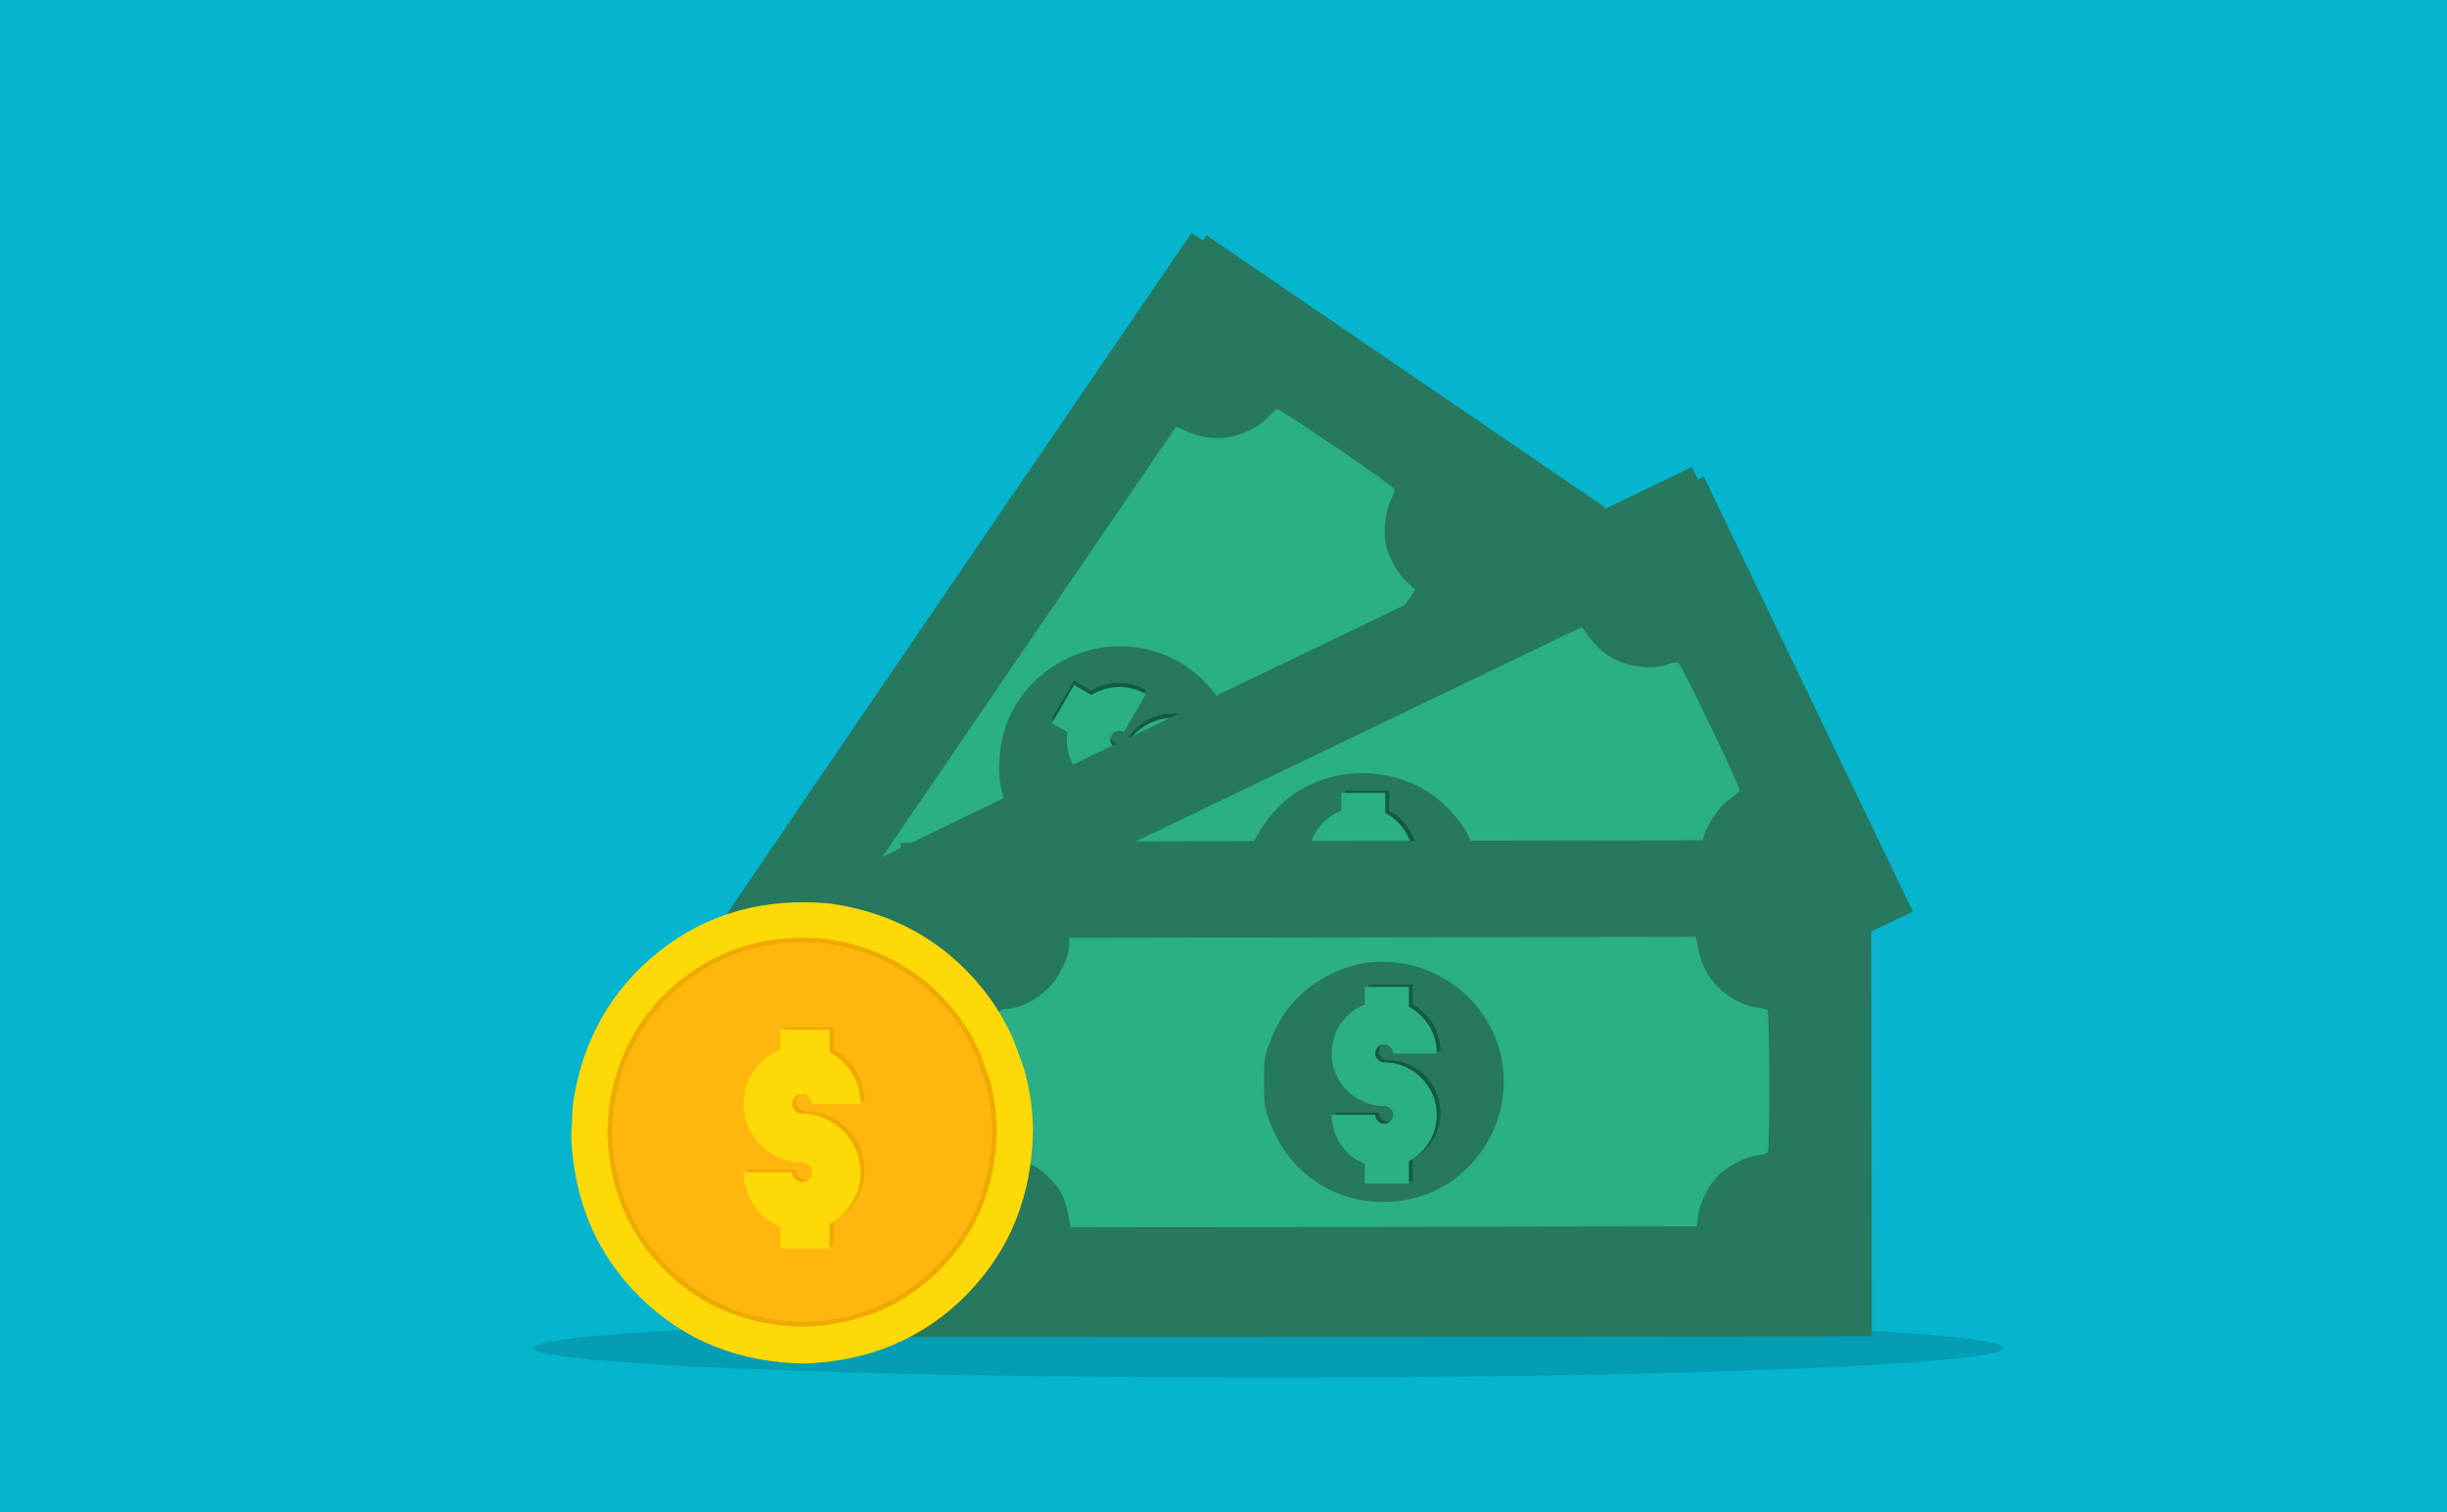 <?xml version="1.0" encoding="utf-8"?>
<svg xmlns="http://www.w3.org/2000/svg" xmlns:xlink="http://www.w3.org/1999/xlink" version= "1.1" width="1618px" height="1000px" viewBox="-350 195 1618 1000">
<g id="layer1">
<g style="fill:rgb(5,180,205); fill-opacity:1.0; stroke-linejoin: miter">
<path d="M-356.104,179.045L458.898,179.045L1273.901,179.046L1273.901,1204.434Q458.898,1204.435,-356.104,1204.435Q-356.104,691.74,-356.104,179.045"/>
</g>
<g style="fill:rgb(0,0,0); fill-opacity:0.125; stroke-linejoin: miter">
<path d="M975.485,1086.429L971.044,1089.1Q939.469,1097.173,786.266,1102.013Q632.004,1106.85,422.958,1105.935Q223.45,1104.658,103.834,1098.458Q65.508,1096.455,40.696,1094.091L19.842,1091.662Q2.657,1089.154,2.463,1086.429Q7.68,1078.063,144.959,1072.508Q282.238,1066.953,488.974,1066.742Q695.711,1066.953,832.989,1072.508Q970.268,1078.063,975.485,1086.429"/>
</g>
<g style="fill:rgb(16,255,127); fill-opacity:0.996; stroke-linejoin: miter">
</g>
<g style="fill:rgb(255,0,0); fill-opacity:0.996; stroke-linejoin: miter">
</g>
<g>
<g style="fill:rgb(38,120,95); fill-opacity:1.0; stroke-linejoin: miter">
<path d="M94.313,869.517C90.913,874.625,89.117,877.381,89.151,877.471C89.531,878.042,148.596,918.535,220.567,967.52L351.349,1056.665L531.404,793.653L711.344,530.574L579.579,440.601L447.806,350.627L268.29,613.534C184.366,736.438,113.561,840.623,94.313,869.517 Z M203.957,820.933L320.776,649.839L437.602,478.75L203.957,820.933 Z M466.134,747.38C466.076,747.466,466.02,747.552,465.957,747.64C465.9,747.724,465.846,747.812,465.788,747.899 Z M362.439,928.375L595.866,586.508L479.121,757.491L362.439,928.375 Z"/>
</g>
<g>
<g style="fill:rgb(38,120,95); fill-opacity:1.0; stroke-linejoin: miter">
<path d="M79.198,875.878C79.582,876.447,138.646,916.935,210.62,965.923L341.403,1055.067L521.457,792.058L701.399,528.977L569.633,439.007L437.866,349.033L258.346,611.935C159.591,756.563,78.997,875.271,79.198,875.878 Z M434.561,480.167C448.691,486.417,462.076,486.278,475.993,479.709C481.049,477.286,485.505,474.149,488.558,470.824C491.034,467.87,493.82,465.606,494.559,465.648C497.431,465.748,572.063,516.713,572.258,518.695C572.242,519.614,571.038,522.962,569.517,526.097C565.748,533.42,564.486,548.172,566.753,556.834C569.244,565.643,574.633,574.734,580.839,580.36L585.919,584.911L469.178,755.9L352.498,926.777L344.607,923.395C340.307,921.537,334.454,919.704,331.624,919.324C318.361,917.685,300.705,923.408,292.424,932.129C290.529,934.23,287.988,936.82,286.805,937.871L284.729,940.007L245.727,913.373C202.085,883.574,205.866,887.548,210.903,877.226C214.452,869.765,215.446,859.474,213.578,849.54C211.569,838.894,204.133,826.244,197.073,821.418L194.017,819.332L310.836,648.241L427.661,477.156L434.561,480.167 Z"/>
</g>
<g style="fill:rgb(38,120,95); fill-opacity:1.0; stroke-linejoin: miter">
<path d="M317.397,669.416C311.548,682.727,309.312,699.14,311.455,713.429C313.603,727.265,317.809,737.397,326.106,749.242C331.789,757.453,333.437,758.888,345.56,767.167C357.366,775.229,359.798,776.419,368.659,778.61C387.862,783.531,406.576,781.932,423.229,774.294C454.756,759.805,473.872,724.79,468.797,691.034C462.827,651.559,430.613,622.909,391.389,622.405C359.978,621.983,329.889,641.156,317.397,669.416 Z"/>
</g>
<g style="fill:rgb(42,175,134); fill-opacity:1.0; stroke-linejoin: miter">
<path d="M323.997,657.576C338.765,635.94,364.599,622.048,391.389,622.405C430.613,622.909,462.827,651.559,468.797,691.034C471.741,710.624,466.546,730.64,455.495,746.816C447.507,758.516,436.458,768.212,423.229,774.294C406.576,781.932,387.862,783.531,368.659,778.61C359.798,776.419,357.366,775.229,345.56,767.167C333.437,758.888,331.789,757.453,326.106,749.242C317.809,737.397,313.603,727.265,311.455,713.429C309.312,699.14,311.548,682.727,317.397,669.416C319.235,665.261,321.456,661.304,323.997,657.576 Z M194.017,819.332L197.073,821.418C204.133,826.244,211.569,838.894,213.578,849.54C215.446,859.474,214.452,869.765,210.903,877.226C205.866,887.548,202.085,883.574,245.727,913.373L284.729,940.007L286.805,937.871C287.988,936.82,290.529,934.23,292.424,932.129C300.705,923.408,318.361,917.685,331.624,919.324C334.454,919.704,340.307,921.537,344.607,923.395L352.498,926.777L585.919,584.911L580.839,580.36C574.633,574.734,569.244,565.643,566.753,556.834C564.486,548.172,565.748,533.42,569.517,526.097C571.038,522.962,572.242,519.614,572.258,518.695C572.063,516.713,497.431,465.748,494.559,465.648C493.82,465.606,491.034,467.87,488.558,470.824C485.505,474.149,481.049,477.286,475.993,479.709C462.076,486.278,448.691,486.417,434.561,480.167L427.661,477.156 Z"/>
</g>
</g>
</g>
<g>
<g>
<g style="fill:rgb(18,91,69); fill-opacity:1.0; stroke-linejoin: miter">
<path d="M345.565,670.416L355.645,676.236Q354.242,686.66,358.724,696.269Q363.206,705.878,372.836,711.437Q379.004,714.998,385.961,715.805Q392.767,716.525,399.174,714.808Q405.582,713.091,411.203,708.914Q416.737,704.888,420.299,698.719L420.82,697.817Q422.163,696.185,424.212,695.763Q426.261,695.341,428.217,696.47Q430.324,697.686,430.959,700.06Q431.595,702.433,430.379,704.539Q429.163,706.645,426.79,707.281Q424.417,707.917,422.31,706.701L407.891,731.676Q412.705,734.456,417.937,735.471Q422.932,736.549,428.17,736.163Q433.17,735.84,438.027,734.03Q442.733,732.133,446.82,728.876L458.255,735.478L472.848,710.202L460.059,702.818Q460.317,693.338,455.765,684.892Q451.363,676.533,442.636,671.495Q436.468,667.934,429.511,667.127Q422.705,666.407,416.298,668.124Q409.89,669.841,404.269,674.018Q398.735,678.044,395.173,684.213L394.652,685.116Q393.309,686.747,391.109,687.082Q389.06,687.504,387.255,686.462Q385.149,685.246,384.362,682.785Q383.726,680.412,384.942,678.306Q386.158,676.2,388.682,675.651Q391.055,675.015,393.162,676.231L407.581,651.256Q398.855,646.218,389.264,646.498Q379.674,646.779,371.593,651.742L360.158,645.14 Z"/>
</g>
</g>
<g>
<g style="fill:rgb(42,175,134); fill-opacity:1.0; stroke-linejoin: miter">
<path d="M345.606,673.263L355.687,679.083Q354.283,689.506,358.765,699.115Q363.248,708.724,372.877,714.284Q379.045,717.845,386.002,718.652Q392.808,719.371,399.215,717.655Q405.623,715.938,411.244,711.76Q416.779,707.734,420.34,701.566L420.861,700.663Q422.204,699.031,424.254,698.609Q426.302,698.187,428.258,699.317Q430.365,700.533,431.001,702.906Q431.637,705.279,430.42,707.386Q429.204,709.492,426.831,710.128Q424.458,710.764,422.352,709.548L407.932,734.523Q412.747,737.303,417.979,738.317Q422.973,739.395,428.211,739.009Q433.212,738.687,438.068,736.876Q442.774,734.98,446.861,731.722L458.296,738.324L472.889,713.048L460.101,705.664Q460.358,696.184,455.806,687.739Q451.404,679.38,442.678,674.341Q436.509,670.78,429.553,669.973Q422.747,669.253,416.339,670.97Q409.931,672.687,404.31,676.864Q398.776,680.891,395.215,687.059L394.693,687.962Q393.35,689.594,391.151,689.929Q389.102,690.351,387.296,689.308Q385.19,688.092,384.403,685.632Q383.768,683.259,384.984,681.152Q386.2,679.046,388.723,678.497Q391.097,677.861,393.203,679.077L407.622,654.102Q398.896,649.064,389.306,649.344Q379.715,649.625,371.634,654.588L360.2,647.987 Z"/>
</g>
</g>
</g>
<g>
<g style="fill:rgb(38,120,95); fill-opacity:1.0; stroke-linejoin: miter">
<path d="M211.015,782.828C205.516,785.552,202.583,787.041,202.567,787.135C202.611,787.82,233.517,852.421,271.353,930.829L340.04,1073.421L627.479,935.674L914.85,797.81L845.725,654.009L776.593,510.203L489.674,648.129C355.542,712.605,242.131,767.43,211.015,782.828 Z M330.261,795.575L516.976,705.813L703.695,616.059L330.261,795.575 Z M594.09,862.965C593.996,863.011,593.905,863.057,593.807,863.102C593.715,863.146,593.624,863.195,593.53,863.242 Z M413.79,967.864L786.876,788.512L600.28,878.215L413.79,967.864 Z"/>
</g>
<g>
<g style="fill:rgb(38,120,95); fill-opacity:1.0; stroke-linejoin: miter">
<path d="M194.744,780.78C194.792,781.464,225.699,846.06,263.537,924.472L332.226,1067.065L619.661,929.319L907.036,791.455L837.908,647.655L768.781,503.853L481.863,641.773C324.024,717.646,194.874,780.154,194.744,780.78 Z M700.352,615.765C709.465,628.243,721.126,634.816,736.462,636.084C742.053,636.514,747.481,636.025,751.787,634.673C755.409,633.352,758.953,632.785,759.572,633.191C762.009,634.713,801.16,716.166,800.338,717.98C799.864,718.768,797.148,721.066,794.263,723.02C787.337,727.477,778.868,739.622,776.501,748.257C774.253,757.132,774.375,767.699,776.937,775.674L779.061,782.156L592.466,871.865L405.979,961.51L400.836,954.635C398.042,950.876,393.889,946.363,391.629,944.619C380.962,936.567,362.81,932.695,351.278,936.107C348.586,936.979,345.091,937.952,343.54,938.271L340.674,939.083L320.215,896.516C297.319,848.888,298.607,854.22,308.13,847.8C314.934,843.113,320.94,834.697,324.289,825.16C327.873,814.936,327.758,800.263,324.056,792.553L322.454,789.219L509.167,699.46L695.883,609.708L700.352,615.765 Z"/>
</g>
<g style="fill:rgb(38,120,95); fill-opacity:1.0; stroke-linejoin: miter">
<path d="M504.261,721.078C492.54,729.682,482.398,742.777,477.109,756.224C472.052,769.28,470.628,780.157,471.891,794.563C472.707,804.516,473.417,806.582,479.776,819.814C485.97,832.699,487.481,834.946,494.059,841.274C508.228,855.137,525.235,863.11,543.476,864.821C578.024,868.037,612.086,847.271,624.569,815.499C639.136,778.328,625.562,737.41,591.845,717.361C564.854,701.29,529.21,702.85,504.261,721.078 Z"/>
</g>
<g style="fill:rgb(42,175,134); fill-opacity:1.0; stroke-linejoin: miter">
<path d="M515.897,714.124C539.505,702.771,568.823,703.658,591.845,717.361C625.562,737.41,639.136,778.328,624.569,815.499C617.322,833.937,602.816,848.674,585.158,857.158C572.39,863.295,557.973,866.168,543.476,864.821C525.235,863.11,508.228,855.137,494.059,841.274C487.481,834.946,485.97,832.699,479.776,819.814C473.417,806.582,472.707,804.516,471.891,794.563C470.628,780.157,472.052,769.28,477.109,756.224C482.398,742.777,492.54,729.682,504.261,721.078C507.93,718.398,511.832,716.083,515.897,714.124 Z M322.454,789.219L324.056,792.553C327.758,800.263,327.873,814.936,324.289,825.16C320.94,834.697,314.934,843.113,308.13,847.8C298.607,854.22,297.319,848.888,320.215,896.516L340.674,939.083L343.54,938.271C345.091,937.952,348.586,936.979,351.278,936.107C362.81,932.695,380.962,936.567,391.629,944.619C393.889,946.363,398.042,950.876,400.836,954.635L405.979,961.51L779.061,782.156L776.937,775.674C774.375,767.699,774.253,757.132,776.501,748.257C778.868,739.622,787.337,727.477,794.263,723.02C797.148,721.066,799.864,718.768,800.338,717.98C801.16,716.166,762.009,634.713,759.572,633.191C758.953,632.785,755.409,633.352,751.787,634.673C747.481,636.025,742.053,636.514,736.462,636.084C721.126,634.816,709.465,628.243,700.352,615.765L695.883,609.708 Z"/>
</g>
</g>
</g>
<g>
<g>
<g style="fill:rgb(18,91,69); fill-opacity:1.0; stroke-linejoin: miter">
<path d="M539.263,717.903L539.263,729.542Q529.534,733.538,523.454,742.225Q517.373,750.911,517.373,762.03Q517.373,769.152,520.153,775.58Q522.933,781.835,527.623,786.525Q532.314,791.216,538.742,793.996Q544.996,796.775,552.119,796.775L553.161,796.775Q555.246,797.123,556.636,798.686Q558.026,800.25,558.026,802.508Q558.026,804.941,556.288,806.678Q554.551,808.415,552.119,808.415Q549.687,808.415,547.949,806.678Q546.212,804.941,546.212,802.508L517.373,802.508Q517.373,808.067,519.111,813.106Q520.674,817.97,523.628,822.313Q526.407,826.483,530.403,829.784Q534.399,832.911,539.263,834.822L539.263,848.025L568.449,848.025L568.449,833.258Q576.788,828.741,581.827,820.576Q586.864,812.585,586.864,802.508Q586.864,795.385,584.085,788.957Q581.305,782.703,576.615,778.013Q571.924,773.322,565.496,770.542Q559.242,767.763,552.119,767.763L551.077,767.763Q548.992,767.415,547.602,765.678Q546.212,764.114,546.212,762.03Q546.212,759.597,547.949,757.686Q549.687,755.949,552.119,755.949Q554.551,755.949,556.288,757.86Q558.026,759.597,558.026,762.03L586.864,762.03Q586.865,751.953,581.827,743.788Q576.788,735.623,568.449,731.106L568.449,717.903 Z"/>
</g>
</g>
<g>
<g style="fill:rgb(42,175,134); fill-opacity:1.0; stroke-linejoin: miter">
<path d="M536.819,719.362L536.819,731.001Q527.09,734.997,521.009,743.684Q514.929,752.37,514.929,763.489Q514.929,770.611,517.708,777.039Q520.488,783.294,525.179,787.984Q529.87,792.675,536.298,795.454Q542.552,798.234,549.675,798.234L550.717,798.234Q552.802,798.582,554.192,800.145Q555.581,801.709,555.581,803.967Q555.581,806.399,553.844,808.137Q552.107,809.874,549.675,809.874Q547.242,809.874,545.505,808.137Q543.768,806.399,543.768,803.967L514.929,803.967Q514.929,809.526,516.666,814.564Q518.23,819.429,521.183,823.772Q523.963,827.942,527.958,831.243Q531.954,834.37,536.819,836.281L536.819,849.484L566.005,849.484L566.005,834.717Q574.344,830.2,579.382,822.035Q584.42,814.043,584.42,803.967Q584.42,796.845,581.64,790.416Q578.861,784.162,574.17,779.471Q569.48,774.781,563.052,772.001Q556.798,769.222,549.675,769.222L548.632,769.222Q546.547,768.874,545.158,767.137Q543.768,765.573,543.768,763.489Q543.768,761.056,545.505,759.145Q547.242,757.408,549.675,757.408Q552.107,757.408,553.844,759.319Q555.581,761.056,555.581,763.489L584.42,763.489Q584.42,753.413,579.382,745.247Q574.344,737.082,566.005,732.565L566.005,719.362 Z"/>
</g>
</g>
</g>
<g>
<g style="fill:rgb(38,120,95); fill-opacity:1.0; stroke-linejoin: miter">
<path d="M259.306,761.323C253.169,761.405,249.881,761.481,249.826,761.559C249.57,762.196,249.549,833.809,249.816,920.868L250.194,1079.142L568.934,1079.024L887.663,1078.773L887.413,919.22L887.159,759.661L568.811,760.163C419.987,760.396,294.02,760.871,259.306,761.323 Z M361.356,824.314L568.526,823.982L775.697,823.658L361.356,824.314 Z M570.216,999.026C570.112,999.027,570.01,999.028,569.903,999.027C569.801,999.028,569.698,999.033,569.592,999.034 Z M362.295,1015.781L776.252,1015.123L569.215,1015.454L362.295,1015.781 Z"/>
</g>
<g>
<g style="fill:rgb(38,120,95); fill-opacity:1.0; stroke-linejoin: miter">
<path d="M245.514,752.449C245.262,753.087,245.245,824.696,245.512,911.76L245.89,1070.034L564.627,1069.917L883.359,1069.666L883.106,910.114L882.855,750.56L564.51,751.057C389.382,751.332,245.902,751.94,245.514,752.449 Z M772.808,821.95C775.639,837.14,783.319,848.103,796.604,855.87C801.461,858.672,806.567,860.575,811.035,861.215C814.872,861.587,818.314,862.606,818.697,863.24C820.238,865.665,820.376,956.039,818.852,957.32C818.084,957.826,814.641,958.725,811.195,959.242C803.025,960.271,790.141,967.568,784.277,974.335C778.418,981.369,773.964,990.952,772.831,999.252L771.948,1006.015L564.909,1006.353L357.995,1006.677L356.325,998.256C355.428,993.658,353.631,987.794,352.345,985.245C346.201,973.376,331.501,962.046,319.626,960.143C316.822,959.767,313.249,959.135,311.713,958.753L308.777,958.248L308.706,911.02C308.621,858.175,307.48,863.54,318.843,861.861C327.003,860.572,336.055,855.576,343.194,848.42C350.842,840.745,357.074,827.461,357.064,818.909L357.059,815.21L564.227,814.879L771.393,814.556L772.808,821.95 Z"/>
</g>
<g style="fill:rgb(38,120,95); fill-opacity:1.0; stroke-linejoin: miter">
<path d="M550.466,832.259C536.179,834.958,521.377,842.39,510.799,852.234C500.6,861.826,494.618,871.023,489.537,884.561C485.975,893.89,485.723,896.061,485.745,910.742C485.767,925.038,486.16,927.717,489.361,936.265C496.154,954.888,508.05,969.422,523.764,978.843C553.536,996.662,593.225,992.641,618.204,969.375C647.395,942.139,652.822,899.371,631.068,866.728C613.663,840.577,580.84,826.592,550.466,832.259 Z"/>
</g>
<g style="fill:rgb(42,175,134); fill-opacity:1.0; stroke-linejoin: miter">
<path d="M563.964,831.012C590.16,830.967,616.221,844.427,631.068,866.728C652.822,899.371,647.395,942.139,618.204,969.375C603.707,982.876,584.259,989.904,564.668,989.931C550.502,989.953,536.258,986.318,523.764,978.843C508.05,969.422,496.154,954.888,489.361,936.265C486.16,927.717,485.767,925.038,485.745,910.742C485.723,896.061,485.975,893.89,489.537,884.561C494.618,871.023,500.6,861.826,510.799,852.234C521.377,842.39,536.179,834.958,550.466,832.259C554.933,831.427,559.452,831.023,563.964,831.012 Z M357.059,815.21L357.064,818.909C357.074,827.461,350.842,840.745,343.194,848.42C336.055,855.576,327.003,860.572,318.843,861.861C307.48,863.54,308.621,858.175,308.706,911.02L308.777,958.248L311.713,958.753C313.249,959.135,316.822,959.767,319.626,960.143C331.501,962.046,346.201,973.376,352.345,985.245C353.631,987.794,355.428,993.658,356.325,998.256L357.995,1006.677L771.948,1006.015L772.831,999.252C773.964,990.952,778.418,981.369,784.277,974.335C790.141,967.568,803.025,960.271,811.195,959.242C814.641,958.725,818.084,957.826,818.852,957.32C820.376,956.039,820.238,865.665,818.697,863.24C818.314,862.606,814.872,861.587,811.035,861.215C806.567,860.575,801.461,858.672,796.604,855.87C783.319,848.103,775.639,837.14,772.808,821.95L771.393,814.556 Z"/>
</g>
</g>
</g>
<g>
<g>
<g style="fill:rgb(18,91,69); fill-opacity:1.0; stroke-linejoin: miter">
<path d="M554.834,846.165L554.834,857.805Q545.106,861.8,539.025,870.487Q532.944,879.173,532.945,890.292Q532.945,897.415,535.724,903.843Q538.504,910.097,543.194,914.788Q547.885,919.479,554.313,922.258Q560.567,925.038,567.69,925.038L568.733,925.038Q570.817,925.385,572.207,926.949Q573.597,928.512,573.597,930.771Q573.597,933.203,571.86,934.94Q570.122,936.677,567.69,936.677Q565.258,936.677,563.521,934.94Q561.783,933.203,561.783,930.771L532.945,930.771Q532.945,936.33,534.682,941.368Q536.245,946.232,539.199,950.576Q541.978,954.745,545.974,958.046Q549.97,961.173,554.834,963.084L554.834,976.288L584.021,976.288L584.021,961.52Q592.36,957.004,597.398,948.838Q602.436,940.847,602.436,930.771Q602.436,923.648,599.656,917.22Q596.877,910.966,592.186,906.275Q587.495,901.584,581.067,898.805Q574.813,896.025,567.69,896.025L566.648,896.025Q564.563,895.678,563.173,893.941Q561.783,892.377,561.783,890.292Q561.783,887.86,563.521,885.949Q565.258,884.211,567.69,884.211Q570.122,884.211,571.86,886.122Q573.597,887.86,573.597,890.292L602.436,890.292Q602.436,880.216,597.398,872.05Q592.36,863.885,584.021,859.368L584.021,846.165 Z"/>
</g>
</g>
<g>
<g style="fill:rgb(42,175,134); fill-opacity:1.0; stroke-linejoin: miter">
<path d="M552.39,847.624L552.39,859.264Q542.661,863.26,536.581,871.946Q530.5,880.632,530.5,891.751Q530.5,898.874,533.28,905.302Q536.059,911.556,540.75,916.247Q545.441,920.938,551.869,923.717Q558.123,926.497,565.246,926.497L566.288,926.497Q568.373,926.844,569.763,928.408Q571.153,929.971,571.153,932.23Q571.153,934.662,569.415,936.399Q567.678,938.137,565.246,938.137Q562.814,938.137,561.076,936.399Q559.339,934.662,559.339,932.23L530.5,932.23Q530.5,937.789,532.237,942.827Q533.801,947.692,536.754,952.035Q539.534,956.204,543.53,959.505Q547.525,962.632,552.39,964.543L552.39,977.747L581.576,977.747L581.576,962.98Q589.915,958.463,594.953,950.298Q599.991,942.306,599.991,932.23Q599.991,925.107,597.212,918.679Q594.432,912.425,589.742,907.734Q585.051,903.043,578.623,900.264Q572.369,897.484,565.246,897.484L564.203,897.484Q562.119,897.137,560.729,895.399Q559.339,893.836,559.339,891.751Q559.339,889.319,561.076,887.408Q562.814,885.67,565.246,885.67Q567.678,885.67,569.415,887.582Q571.153,889.319,571.153,891.751L599.991,891.751Q599.991,881.675,594.953,873.509Q589.915,865.344,581.576,860.827L581.576,847.624 Z"/>
</g>
</g>
</g>
<g style="fill:rgb(253,217,8); fill-opacity:1.0; stroke-linejoin: miter">
<path d="M27.684,946.14L28.798,925.407Q37.864,862.67,85.433,824.491Q133.335,786.332,199.025,792.539Q261.763,801.604,299.943,849.172Q312.178,864.55,320.212,882.772L327.008,901.523Q332.661,920.896,333.005,942.034Q332.239,1006.929,289.74,1050.586Q247.242,1094.24,182.393,1096.749Q117.499,1095.983,73.845,1053.486Q30.191,1010.989,27.684,946.14 Z"/>
</g>
<g style="fill:rgb(238,170,1); fill-opacity:1.0; stroke-linejoin: miter">
<path d="M51.575,945.434L52.518,927.946Q60.166,875.028,100.288,842.822Q140.693,810.638,196.104,815.873Q249.021,823.52,281.227,863.644Q291.545,876.616,298.32,891.983L304.055,907.801Q308.823,924.14,309.113,941.972Q308.467,996.71,272.619,1033.532Q236.774,1070.357,182.071,1072.473Q127.335,1071.826,90.513,1035.981Q53.692,1000.133,51.575,945.434 Z"/>
</g>
<g style="fill:rgb(255,183,13); fill-opacity:1.0; stroke-linejoin: miter">
<path d="M54.722,945.343L55.642,928.282Q63.103,876.657,102.245,845.238Q141.663,813.841,195.719,818.948Q247.343,826.407,278.761,865.551Q288.828,878.206,295.437,893.198L301.032,908.63Q305.683,924.569,305.966,941.964Q305.336,995.365,270.364,1031.288Q235.395,1067.213,182.029,1069.278Q128.631,1068.646,92.709,1033.676Q56.788,998.705,54.722,945.343 Z"/>
</g>
<g>
<g style="fill:rgb(238,170,1); fill-opacity:1.0; stroke-linejoin: miter">
<path d="M168.757,874.426L168.757,887.374Q157.934,891.819,151.17,901.482Q144.406,911.145,144.406,923.514Q144.406,931.437,147.498,938.588Q150.591,945.545,155.808,950.763Q161.026,955.981,168.177,959.073Q175.134,962.165,183.058,962.165L184.217,962.165Q186.536,962.552,188.083,964.291Q189.629,966.03,189.629,968.543Q189.629,971.248,187.696,973.181Q185.763,975.113,183.058,975.113Q180.352,975.113,178.42,973.181Q176.487,971.248,176.487,968.543L144.406,968.543Q144.406,974.727,146.339,980.331Q148.078,985.743,151.364,990.574Q154.456,995.212,158.901,998.884Q163.345,1002.363,168.757,1004.489L168.757,1019.176L201.224,1019.176L201.224,1002.749Q210.5,997.724,216.105,988.641Q221.709,979.752,221.709,968.543Q221.709,960.619,218.617,953.468Q215.525,946.511,210.307,941.293Q205.089,936.075,197.939,932.983Q190.982,929.891,183.058,929.891L181.898,929.891Q179.579,929.505,178.033,927.572Q176.487,925.833,176.487,923.514Q176.487,920.808,178.42,918.682Q180.352,916.75,183.058,916.75Q185.763,916.75,187.696,918.875Q189.629,920.808,189.629,923.514L221.709,923.514Q221.709,912.305,216.105,903.222Q210.5,894.139,201.224,889.114L201.224,874.426 Z"/>
</g>
</g>
<g>
<g style="fill:rgb(253,217,8); fill-opacity:1.0; stroke-linejoin: miter">
<path d="M166.038,876.049L166.038,888.997Q155.215,893.442,148.451,903.105Q141.687,912.768,141.687,925.137Q141.687,933.06,144.779,940.211Q147.871,947.168,153.089,952.386Q158.307,957.604,165.458,960.696Q172.415,963.788,180.339,963.788L181.498,963.788Q183.817,964.174,185.363,965.914Q186.909,967.653,186.909,970.166Q186.909,972.871,184.977,974.804Q183.044,976.736,180.339,976.736Q177.633,976.736,175.7,974.804Q173.768,972.871,173.768,970.166L141.687,970.166Q141.687,976.35,143.62,981.954Q145.359,987.366,148.644,992.197Q151.737,996.835,156.182,1000.507Q160.626,1003.986,166.038,1006.111L166.038,1020.799L198.505,1020.799L198.505,1004.372Q207.781,999.348,213.386,990.264Q218.99,981.375,218.99,970.166Q218.99,962.242,215.898,955.091Q212.806,948.134,207.588,942.916Q202.37,937.698,195.22,934.606Q188.262,931.514,180.339,931.514L179.179,931.514Q176.86,931.128,175.314,929.195Q173.768,927.456,173.768,925.137Q173.768,922.431,175.701,920.305Q177.633,918.373,180.339,918.373Q183.044,918.373,184.977,920.499Q186.909,922.431,186.909,925.137L218.99,925.137Q218.99,913.928,213.386,904.845Q207.781,895.761,198.505,890.737L198.505,876.049 Z"/>
</g>
</g>
</g>
</svg>